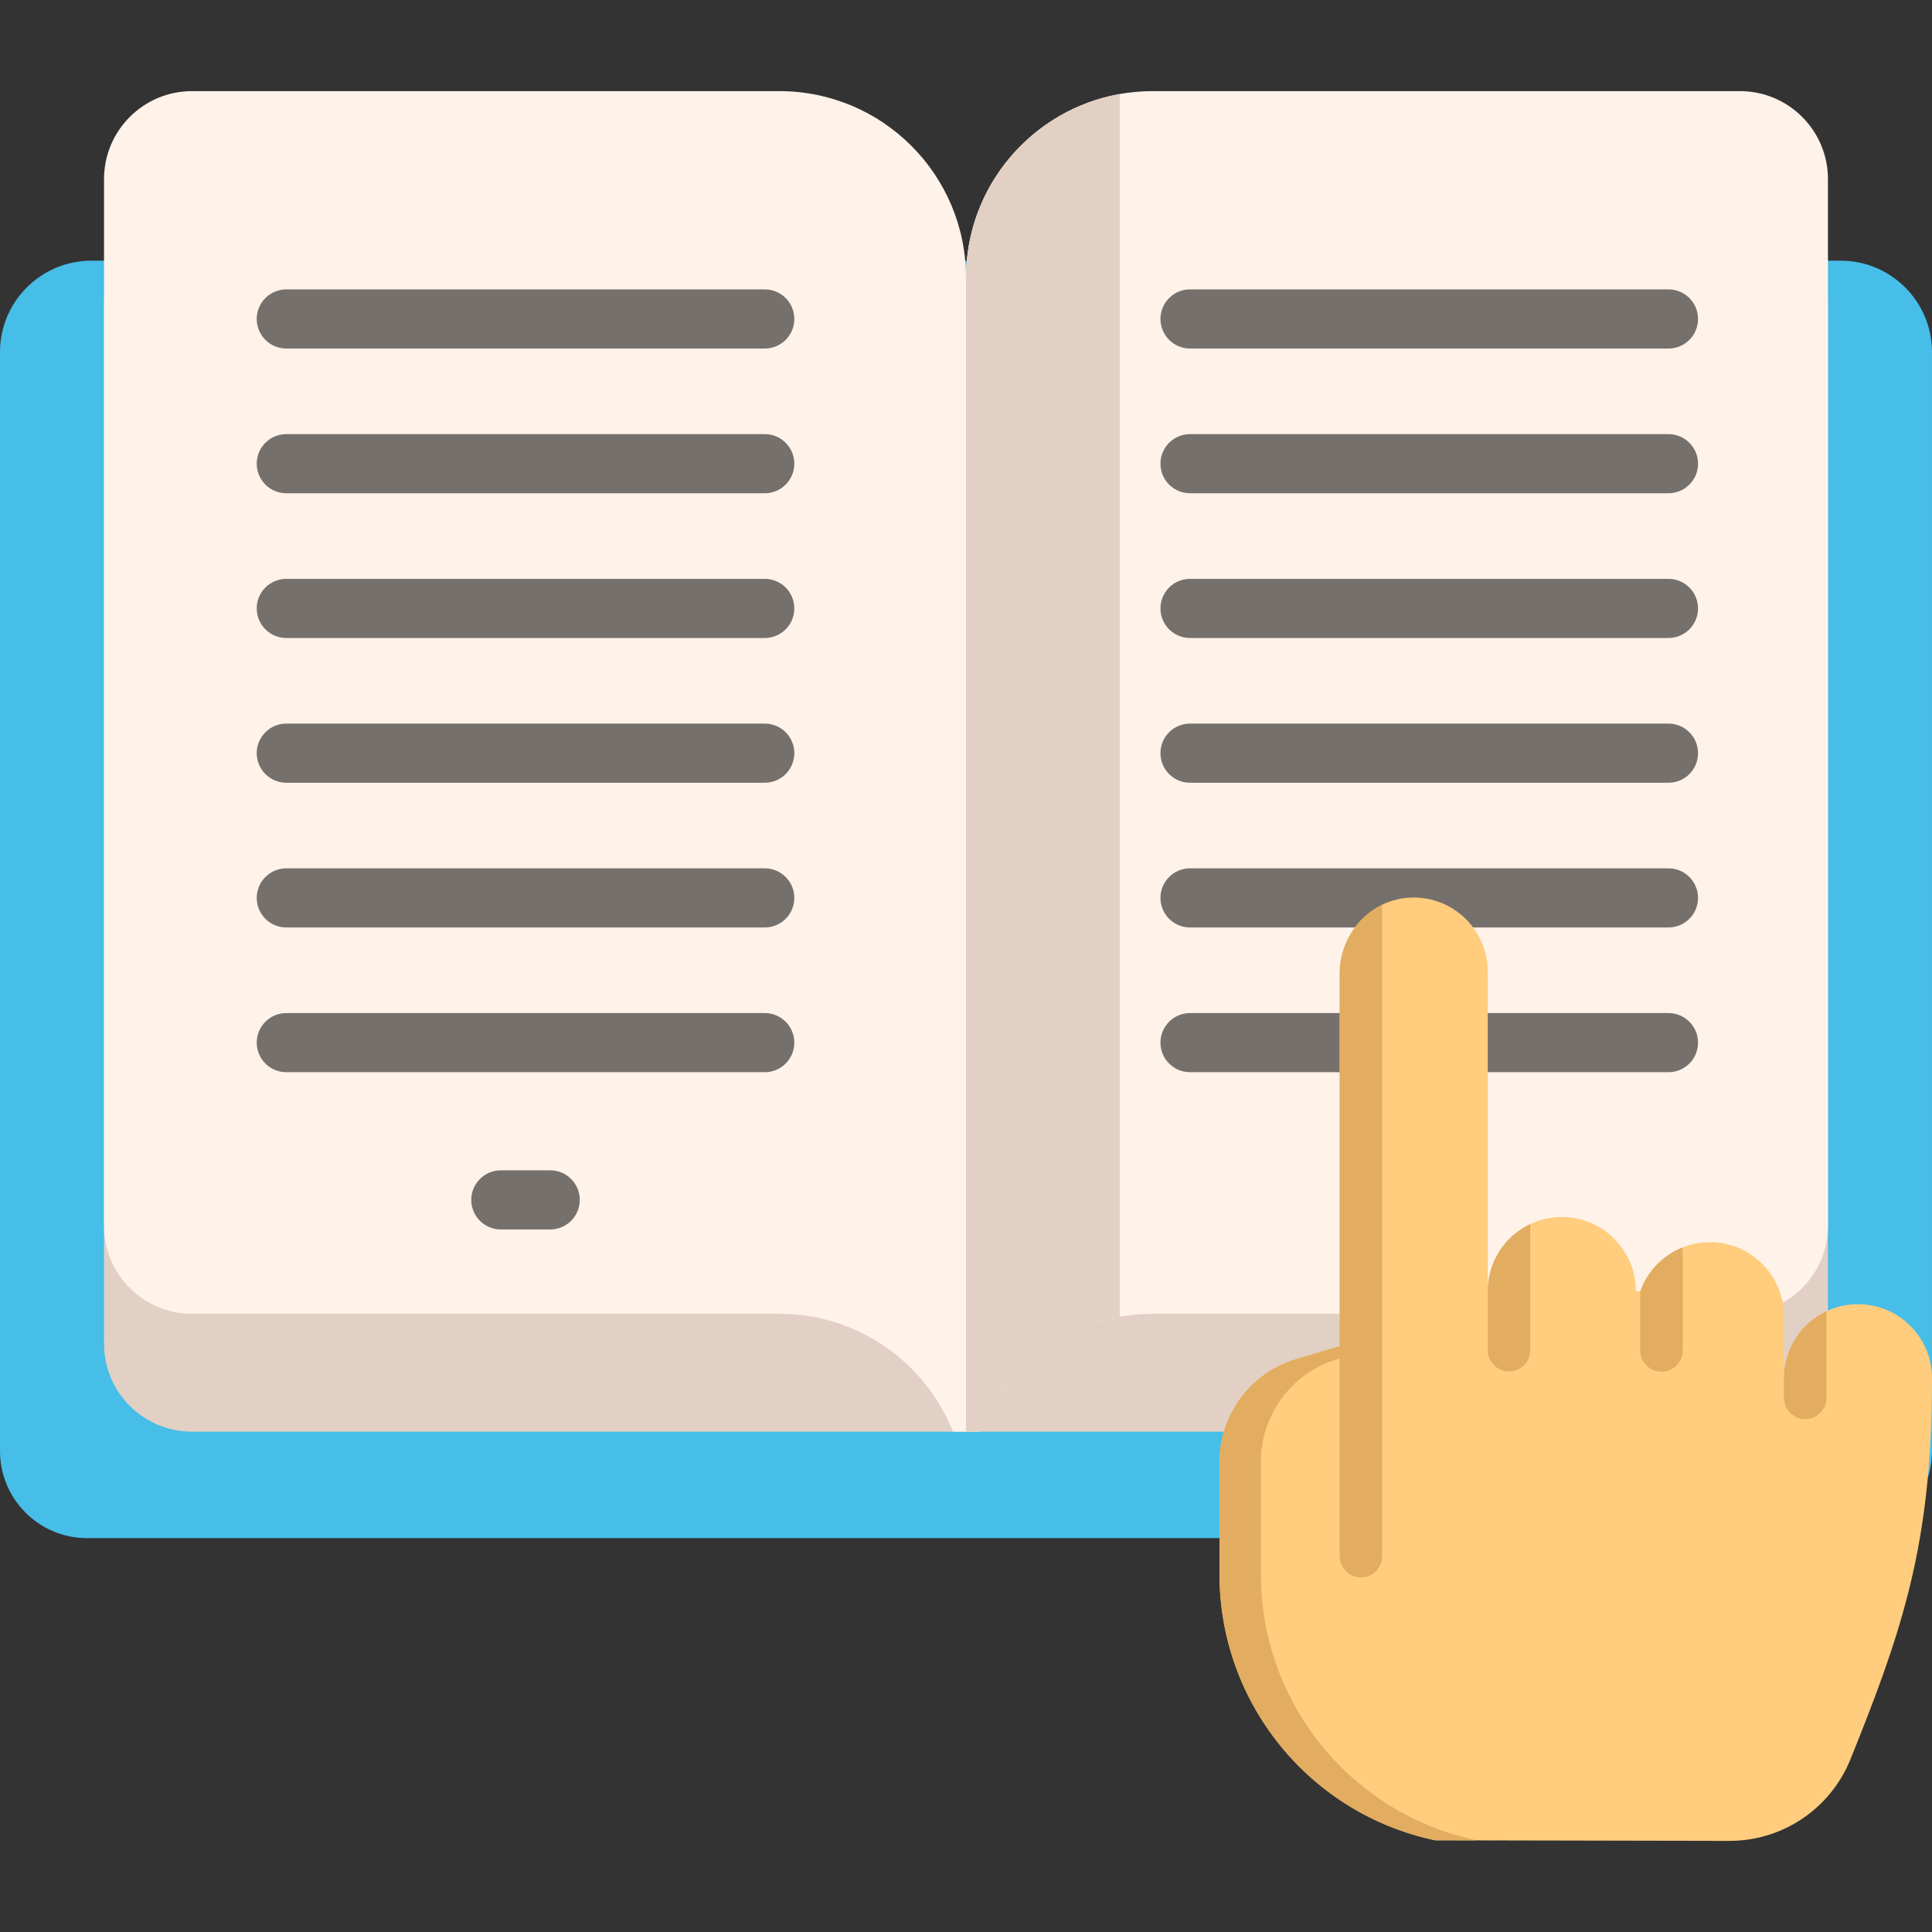 <?xml version="1.0" encoding="iso-8859-1"?>
<!-- Generator: Adobe Illustrator 19.0.0, SVG Export Plug-In . SVG Version: 6.00 Build 0)  -->
<svg version="1.1" id="Capa_1" xmlns="http://www.w3.org/2000/svg" xmlns:xlink="http://www.w3.org/1999/xlink" x="0px" y="0px"
	 viewBox="0 0 512 512" style="enable-background:new 0 0 512 512;" xml:space="preserve">
<rect x="0" y="0" width="512" height="512" fill="#333333" stroke="none"/>
<path style="fill:#46BEE8;" d="M511.997,93.312v291.217c0,12.756-10.341,23.097-23.097,23.097H255.998H23.097
	C10.341,407.626,0,397.286,0,384.528V93.312c0-13.384,10.849-24.233,24.233-24.233h463.531
	C501.148,69.079,511.997,79.928,511.997,93.312z"/>
<path style="fill:#E2D0C5;" d="M484.424,78.709v277.386c0,12.878-10.44,23.318-23.319,23.318H255.998H50.89
	c-12.878,0-23.319-10.44-23.319-23.318V78.709"/>
<g>
	<path style="fill:#FFF2E9;" d="M256.002,73.605v305.808h-3.459c-7.262-18.306-25.119-31.242-45.996-31.242H50.889
		c-12.873,0-23.322-10.438-23.322-23.312V47.473c0-12.884,10.449-23.322,23.322-23.322h155.658
		C233.86,24.151,256.002,46.292,256.002,73.605z"/>
	<path style="fill:#FFF2E9;" d="M484.425,47.473V324.86c0,12.873-10.438,23.312-23.322,23.312H305.456
		c-2.967,0-5.883,0.261-8.704,0.773c-17.042,3.02-31.065,14.764-37.292,30.469h-3.459V73.605c0-24.346,17.586-44.575,40.751-48.692
		c2.832-0.502,5.736-0.763,8.704-0.763h155.647C473.987,24.151,484.425,34.589,484.425,47.473z"/>
</g>
<path style="fill:#E2D0C5;" d="M296.752,24.913v324.031c-17.042,3.02-31.065,14.764-37.292,30.469h-3.459V73.605
	C256.002,49.259,273.587,29.03,296.752,24.913z"/>
<g>
	<path style="fill:#75706B;" d="M202.666,92.365H75.874c-4.328,0-7.837-3.509-7.837-7.837c0-4.328,3.509-7.837,7.837-7.837h126.792
		c4.328,0,7.837,3.509,7.837,7.837C210.503,88.857,206.994,92.365,202.666,92.365z"/>
	<path style="fill:#75706B;" d="M202.666,130.721H75.874c-4.328,0-7.837-3.509-7.837-7.837c0-4.328,3.509-7.837,7.837-7.837h126.792
		c4.328,0,7.837,3.509,7.837,7.837C210.503,127.212,206.994,130.721,202.666,130.721z"/>
	<path style="fill:#75706B;" d="M202.666,207.433H75.874c-4.328,0-7.837-3.509-7.837-7.837s3.509-7.837,7.837-7.837h126.792
		c4.328,0,7.837,3.509,7.837,7.837S206.994,207.433,202.666,207.433z"/>
	<path style="fill:#75706B;" d="M202.666,284.145H75.874c-4.328,0-7.837-3.509-7.837-7.837s3.509-7.837,7.837-7.837h126.792
		c4.328,0,7.837,3.509,7.837,7.837S206.994,284.145,202.666,284.145z"/>
	<path style="fill:#75706B;" d="M202.666,169.077H75.874c-4.328,0-7.837-3.509-7.837-7.837s3.509-7.837,7.837-7.837h126.792
		c4.328,0,7.837,3.509,7.837,7.837S206.994,169.077,202.666,169.077z"/>
	<path style="fill:#75706B;" d="M202.666,245.789H75.874c-4.328,0-7.837-3.509-7.837-7.837s3.509-7.837,7.837-7.837h126.792
		c4.328,0,7.837,3.509,7.837,7.837S206.994,245.789,202.666,245.789z"/>
	<path style="fill:#75706B;" d="M145.81,325.821h-13.082c-4.328,0-7.837-3.509-7.837-7.837c0-4.328,3.509-7.837,7.837-7.837h13.082
		c4.328,0,7.837,3.509,7.837,7.837C153.647,322.312,150.138,325.821,145.81,325.821z"/>
	<path style="fill:#75706B;" d="M442.161,92.365H315.369c-4.328,0-7.837-3.509-7.837-7.837c0-4.328,3.509-7.837,7.837-7.837h126.791
		c4.328,0,7.837,3.509,7.837,7.837C449.997,88.857,446.49,92.365,442.161,92.365z"/>
	<path style="fill:#75706B;" d="M442.161,130.721H315.369c-4.328,0-7.837-3.509-7.837-7.837c0-4.328,3.509-7.837,7.837-7.837
		h126.791c4.328,0,7.837,3.509,7.837,7.837C449.997,127.212,446.49,130.721,442.161,130.721z"/>
	<path style="fill:#75706B;" d="M442.161,207.433H315.369c-4.328,0-7.837-3.509-7.837-7.837s3.509-7.837,7.837-7.837h126.791
		c4.328,0,7.837,3.509,7.837,7.837S446.49,207.433,442.161,207.433z"/>
	<path style="fill:#75706B;" d="M442.161,284.145H315.369c-4.328,0-7.837-3.509-7.837-7.837s3.509-7.837,7.837-7.837h126.791
		c4.328,0,7.837,3.509,7.837,7.837S446.49,284.145,442.161,284.145z"/>
	<path style="fill:#75706B;" d="M442.161,169.077H315.369c-4.328,0-7.837-3.509-7.837-7.837s3.509-7.837,7.837-7.837h126.791
		c4.328,0,7.837,3.509,7.837,7.837S446.49,169.077,442.161,169.077z"/>
	<path style="fill:#75706B;" d="M442.161,245.789H315.369c-4.328,0-7.837-3.509-7.837-7.837s3.509-7.837,7.837-7.837h126.791
		c4.328,0,7.837,3.509,7.837,7.837S446.49,245.789,442.161,245.789z"/>
	<path style="fill:#75706B;" d="M385.306,325.821h-13.082c-4.328,0-7.837-3.509-7.837-7.837c0-4.328,3.509-7.837,7.837-7.837h13.082
		c4.328,0,7.837,3.509,7.837,7.837C393.143,322.312,389.634,325.821,385.306,325.821z"/>
</g>
<path style="fill:#FFCD7D;" d="M512,365.242c0,40.981-6.666,63.55-19.696,96.214c-0.491,1.233-1.181,2.926-1.964,4.88
	c-5.298,13.019-17.962,21.535-32.026,21.514l-77.991-0.157c-33.311-7.043-57.145-36.446-57.145-70.499v-29.8
	c0-12.539,8.223-23.594,20.229-27.199l0.366-0.104l11.253-3.354v-98.784c0-7.899,4.556-14.921,11.253-18.181
	c2.33-1.128,4.911-1.808,7.649-1.902c11.159-0.397,20.344,8.537,20.344,19.613v84.657c0-7.837,4.598-14.608,11.253-17.753
	c2.539-1.202,5.371-1.87,8.37-1.87c10.501,0,19.069,8.244,19.602,18.61v0.146c0.01,0.293,0.021,0.575,0.021,0.867
	c0,0,0.408,0.021,1.16,0.084c1.902-5.329,6.019-9.592,11.253-11.661c2.226-0.888,4.66-1.369,7.21-1.369
	c9.435,0,17.303,6.656,19.184,15.527c0.052,0,0.115,0.01,0.167,0.01c0.178,1.578,0.272,2.957,0.272,4.075v16.436
	c0-7.847,4.598-14.618,11.253-17.753c2.539-1.202,5.371-1.87,8.37-1.87c5.413,0,10.324,2.194,13.866,5.747
	C509.806,354.918,512,359.819,512,365.242z"/>
<g>
	<path style="fill:#E2AD60;" d="M366.279,239.771v172.647c0,3.103-2.518,5.622-5.622,5.622c-1.557,0-2.967-0.627-3.981-1.651
		c-1.024-1.014-1.651-2.414-1.651-3.971V257.952C355.026,250.053,359.582,243.031,366.279,239.771z"/>
	<path style="fill:#E2AD60;" d="M405.526,324.387v33.426c0,3.103-2.518,5.622-5.622,5.622c-1.557,0-2.967-0.627-3.981-1.651
		c-1.024-1.014-1.651-2.414-1.651-3.971v-15.673C394.272,334.303,398.87,327.532,405.526,324.387z"/>
	<path style="fill:#E2AD60;" d="M445.932,330.562v27.334c0,3.103-2.518,5.622-5.622,5.622c-1.557,0-2.967-0.627-3.981-1.651
		c-1.024-1.014-1.651-2.414-1.651-3.971v-15.673C436.58,336.894,440.697,332.631,445.932,330.562z"/>
	<path style="fill:#E2AD60;" d="M484.018,347.489v22.977c0,3.103-2.518,5.622-5.622,5.622c-1.557,0-2.967-0.627-3.981-1.651
		c-1.024-1.014-1.651-2.414-1.651-3.971v-5.224C472.764,357.395,477.362,350.624,484.018,347.489z"/>
	<path style="fill:#E2AD60;" d="M391.294,487.693c-33.311-7.043-57.145-36.446-57.145-70.499v-29.8
		c0-12.539,8.223-23.594,20.229-27.199l0.366-0.104l11.253-3.354h-10.971l-11.253,3.354l-0.366,0.104
		c-12.006,3.605-20.229,14.66-20.229,27.199v29.8c0,34.053,23.834,63.456,57.145,70.499l77.991,0.157
		c0.193,0,0.382-0.018,0.575-0.021L391.294,487.693z"/>
</g>
<g>
</g>
<g>
</g>
<g>
</g>
<g>
</g>
<g>
</g>
<g>
</g>
<g>
</g>
<g>
</g>
<g>
</g>
<g>
</g>
<g>
</g>
<g>
</g>
<g>
</g>
<g>
</g>
<g>
</g>
</svg>
